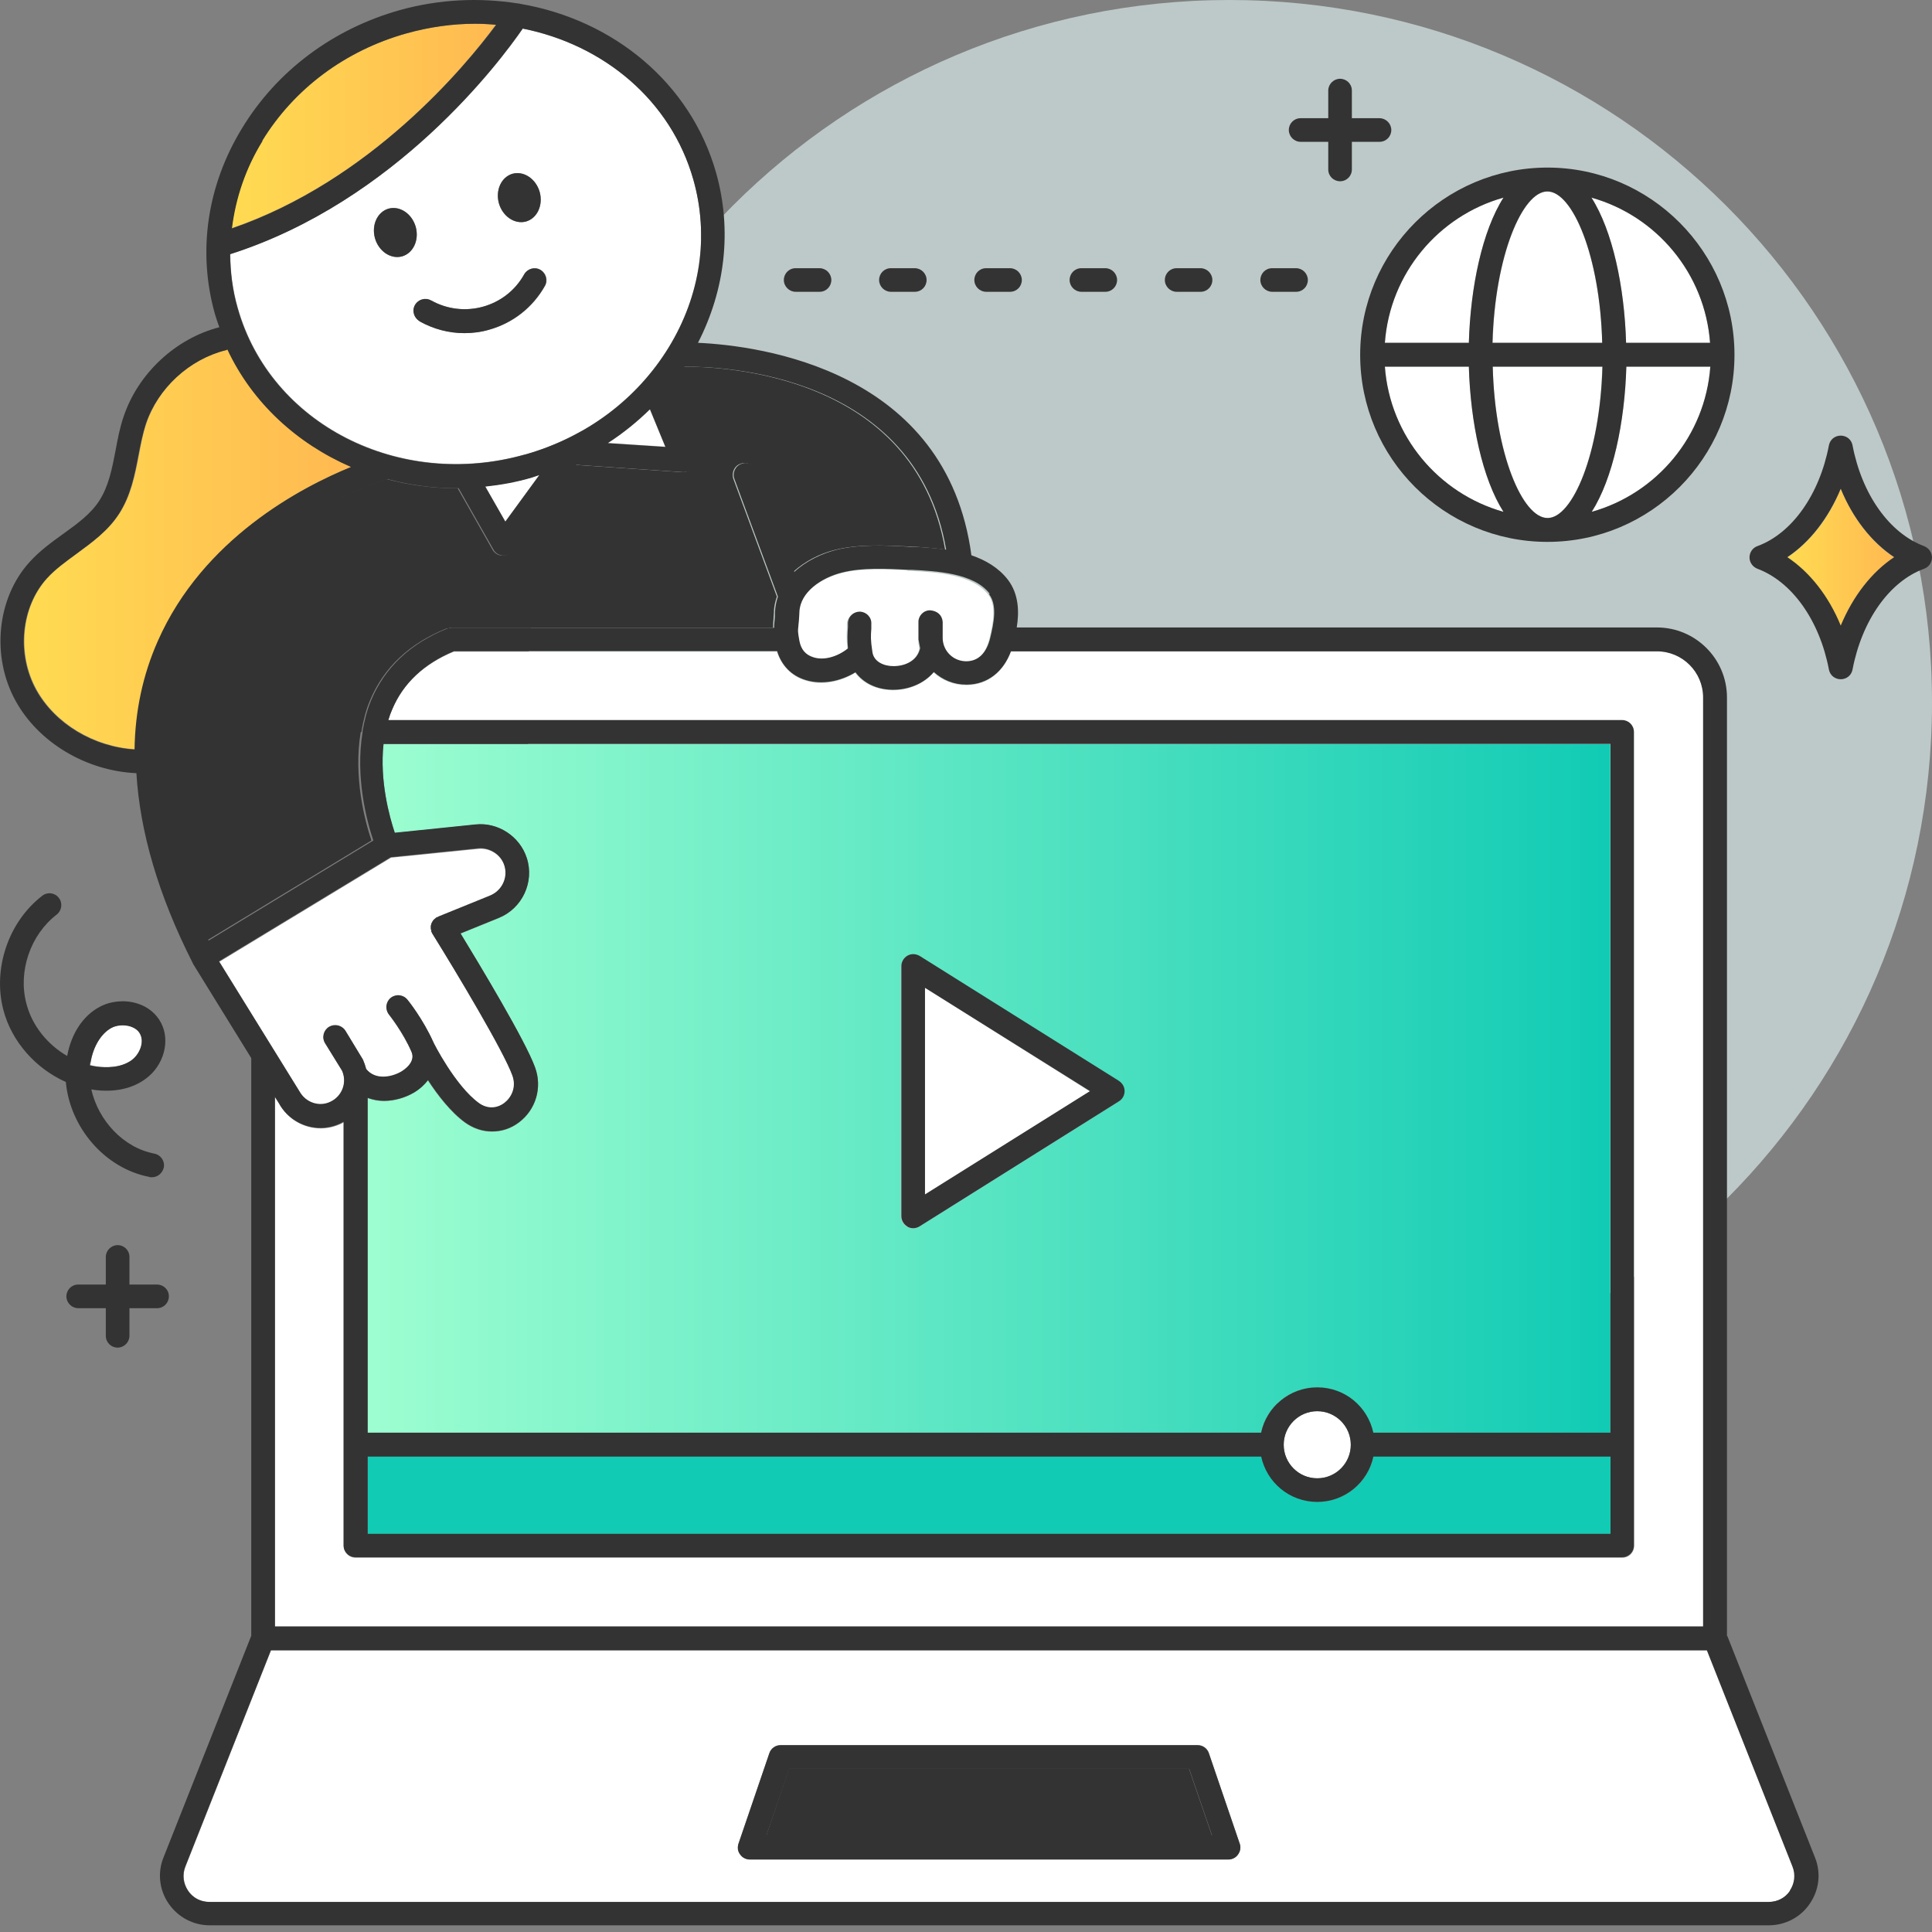 <svg width="88" height="88" viewBox="0 0 88 88" fill="none" xmlns="http://www.w3.org/2000/svg">
<rect x="0" y="0" width="88" height="88" fill="#808080" stroke="none"/>
<g clip-path="url(#clip0_18_623)">
<path d="M56 64C73.673 64 88 49.673 88 32C88 14.327 73.673 0 56 0C38.327 0 24 14.327 24 32C24 49.673 38.327 64 56 64Z" fill="#E6FAF9" fill-opacity="0.6"/>
<path d="M15.074 50.2C15.599 49.943 15.831 49.32 15.587 48.782L14.817 47.535C14.658 47.279 14.744 46.949 15 46.79C15.257 46.643 15.587 46.717 15.746 46.973L16.54 48.281C16.601 48.428 16.65 48.562 16.687 48.709C17.115 49.246 17.872 49.075 18.288 48.831C18.398 48.77 18.96 48.403 18.752 47.926C18.349 47.01 17.726 46.24 17.726 46.228C17.542 45.995 17.579 45.653 17.811 45.47C18.043 45.275 18.386 45.323 18.569 45.556C18.593 45.592 19.278 46.448 19.742 47.474C19.742 47.499 20.744 49.479 21.82 50.261C22.186 50.53 22.626 50.53 22.981 50.261C23.274 50.041 23.555 49.564 23.348 49.002C22.944 47.89 20.793 44.297 19.706 42.549C19.706 42.537 19.693 42.513 19.681 42.488C19.681 42.488 19.669 42.476 19.657 42.464C19.657 42.439 19.657 42.427 19.657 42.403C19.657 42.366 19.644 42.329 19.632 42.292C19.632 42.256 19.632 42.219 19.632 42.195C19.632 42.158 19.632 42.134 19.657 42.097C19.657 42.06 19.681 42.036 19.706 41.999C19.718 41.975 19.742 41.938 19.767 41.914C19.791 41.889 19.816 41.865 19.852 41.84C19.864 41.828 19.877 41.804 19.901 41.804C19.913 41.804 19.925 41.804 19.95 41.791C19.962 41.791 19.974 41.767 19.987 41.767L22.333 40.814C22.871 40.594 23.164 39.983 22.981 39.433C22.822 38.932 22.309 38.614 21.795 38.663L17.811 39.066L9.99 43.808L13.656 49.735C13.949 50.273 14.573 50.468 15.086 50.212L15.074 50.2Z" fill="white"/>
<path d="M23.017 23.753L24.57 21.626C24.447 21.663 24.325 21.712 24.203 21.749C23.506 21.944 22.797 22.066 22.101 22.152L23.017 23.753Z" fill="white"/>
<path d="M22.406 51.544C21.979 51.544 21.563 51.41 21.184 51.141C20.524 50.664 19.925 49.882 19.486 49.21C19.314 49.417 19.107 49.613 18.85 49.772C18.447 50.016 17.958 50.151 17.481 50.151C17.225 50.151 16.98 50.102 16.736 50.016V65.269H57.433C57.689 64.083 58.728 63.203 59.987 63.203C61.246 63.203 62.297 64.095 62.541 65.269H73.345V33.897H17.469C17.286 35.583 17.75 37.221 17.982 37.942L21.661 37.563C22.675 37.441 23.677 38.101 23.995 39.09C24.35 40.178 23.787 41.376 22.724 41.816L20.977 42.525C21.82 43.894 23.946 47.413 24.374 48.635C24.704 49.552 24.411 50.554 23.641 51.129C23.274 51.41 22.846 51.544 22.419 51.544H22.406ZM41.044 44.016C41.044 43.82 41.154 43.637 41.325 43.539C41.496 43.441 41.704 43.453 41.875 43.551L50.955 49.246C51.114 49.344 51.212 49.515 51.212 49.711C51.212 49.906 51.114 50.065 50.955 50.175L41.875 55.87C41.789 55.931 41.692 55.956 41.582 55.956C41.496 55.956 41.398 55.931 41.313 55.883C41.142 55.785 41.032 55.601 41.032 55.406V44.016H41.044Z" fill="url(#paint0_linear_18_623)"/>
<path d="M59.999 67.334C60.843 67.334 61.527 66.65 61.527 65.806C61.527 64.963 60.843 64.279 59.999 64.279C59.155 64.279 58.471 64.963 58.471 65.806C58.471 66.65 59.155 67.334 59.999 67.334Z" fill="white"/>
<path d="M16.748 69.864H73.369V66.344H62.566C62.309 67.529 61.27 68.409 60.011 68.409C58.752 68.409 57.701 67.517 57.457 66.344H16.748V69.864Z" fill="url(#paint1_linear_18_623)"/>
<path d="M41.349 25.977C40.372 25.928 39.26 25.867 38.343 26.099C37.39 26.344 36.412 26.991 36.388 27.896C36.388 28.226 36.363 28.421 36.339 28.556C36.314 28.764 36.314 28.8 36.388 29.216C36.461 29.595 36.669 29.851 37.023 29.961C37.512 30.108 38.123 29.937 38.6 29.558C38.551 29.118 38.563 28.898 38.575 28.593V28.397C38.6 28.104 38.844 27.884 39.125 27.884C39.125 27.884 39.137 27.884 39.15 27.884C39.443 27.896 39.675 28.152 39.663 28.458V28.666C39.626 29.008 39.626 29.167 39.7 29.717C39.761 30.169 40.249 30.352 40.641 30.365C41.166 30.365 41.753 30.132 41.875 29.546C41.85 29.424 41.826 29.289 41.826 29.155V28.372C41.802 28.079 42.046 27.823 42.339 27.823C42.669 27.847 42.889 28.055 42.889 28.348V29.118C42.926 29.692 43.403 30.145 43.977 30.145H43.989C44.527 30.145 44.894 29.79 45.065 29.093C45.236 28.385 45.395 27.59 45.016 27.089C44.295 26.148 42.596 26.063 41.459 26.002H41.313L41.349 25.977Z" fill="white"/>
<path d="M44.038 31.208H44.001C43.427 31.208 42.914 30.988 42.523 30.633C42.058 31.183 41.337 31.44 40.69 31.44C40.665 31.44 40.641 31.44 40.616 31.44C39.895 31.416 39.296 31.122 38.954 30.646C38.257 31.073 37.414 31.232 36.693 31C36.045 30.805 35.593 30.316 35.385 29.68H20.671C19.314 30.242 18.361 31.122 17.86 32.32C17.787 32.479 17.726 32.65 17.677 32.821H73.895C74.2 32.821 74.432 33.066 74.432 33.359V70.414C74.432 70.719 74.188 70.951 73.895 70.951H16.198C15.893 70.951 15.66 70.707 15.66 70.414V51.116C15.66 51.116 15.587 51.165 15.55 51.177C15.245 51.324 14.927 51.397 14.609 51.397C13.839 51.397 13.106 50.982 12.715 50.273L12.532 49.98V74.105H77.585V31.77C77.585 30.609 76.644 29.668 75.483 29.668H46.055C45.7 30.621 44.979 31.196 44.05 31.208H44.038Z" fill="white"/>
<path d="M16.015 21.26C13.546 20.209 11.517 18.351 10.381 15.907C10.356 15.919 10.32 15.944 10.295 15.944C8.633 16.359 7.203 17.679 6.665 19.292C6.507 19.744 6.421 20.233 6.323 20.746C6.152 21.639 5.969 22.567 5.443 23.386C4.942 24.168 4.209 24.694 3.512 25.207C3.011 25.574 2.535 25.916 2.156 26.331C0.97 27.639 0.763 29.778 1.667 31.416C2.522 32.956 4.282 34.019 6.177 34.129C6.201 32.369 6.555 30.707 7.24 29.167C9.293 24.523 13.729 22.189 16.039 21.247L16.015 21.26Z" fill="url(#paint2_linear_18_623)"/>
<path d="M6.018 48.269C6.36 48.012 6.592 47.486 6.397 47.095C6.287 46.888 6.091 46.79 5.944 46.741C5.663 46.656 5.333 46.68 5.077 46.814C4.612 47.071 4.258 47.645 4.136 48.366C4.136 48.415 4.123 48.464 4.111 48.513C4.209 48.538 4.319 48.562 4.429 48.574C4.808 48.623 5.517 48.66 6.03 48.269H6.018Z" fill="white"/>
<path d="M22.602 1.131C22.284 1.107 21.966 1.082 21.637 1.082C20.61 1.082 19.559 1.229 18.508 1.522C15.734 2.305 13.399 4.04 11.945 6.411C11.175 7.67 10.711 9.026 10.552 10.395C16.87 8.232 21.184 3.038 22.59 1.119L22.602 1.131Z" fill="url(#paint3_linear_18_623)"/>
<path d="M23.897 20.71C26.672 19.928 29.006 18.192 30.46 15.821C31.902 13.463 32.306 10.749 31.585 8.195C30.57 4.565 27.491 2.036 23.812 1.302C22.797 2.781 18.044 9.161 10.491 11.568C10.491 12.399 10.601 13.218 10.833 14.025C12.324 19.317 18.19 22.311 23.91 20.698L23.897 20.71ZM23.348 7.914C23.861 7.767 24.411 8.146 24.582 8.745C24.753 9.344 24.472 9.943 23.959 10.089C23.445 10.236 22.895 9.857 22.724 9.258C22.553 8.66 22.834 8.061 23.348 7.914ZM19.644 13.682C21.135 14.526 23.042 13.988 23.885 12.497C24.032 12.228 24.362 12.143 24.619 12.289C24.875 12.436 24.973 12.766 24.826 13.023C24.276 14 23.384 14.709 22.297 15.015C21.918 15.125 21.539 15.174 21.16 15.174C20.451 15.174 19.754 14.99 19.119 14.636C18.862 14.489 18.765 14.159 18.911 13.902C19.058 13.634 19.388 13.548 19.644 13.695V13.682ZM17.701 9.503C18.215 9.356 18.765 9.735 18.936 10.334C19.107 10.933 18.826 11.532 18.312 11.678C17.799 11.825 17.249 11.446 17.078 10.847C16.907 10.248 17.188 9.649 17.701 9.503Z" fill="white"/>
<path d="M30.301 20.355L29.593 18.632C29.006 19.206 28.37 19.732 27.674 20.172L30.289 20.343L30.301 20.355Z" fill="white"/>
<path d="M16.467 33.346C16.467 33.322 16.467 33.31 16.467 33.285C16.552 32.821 16.663 32.344 16.858 31.892C17.481 30.401 18.654 29.301 20.329 28.629C20.366 28.617 20.39 28.629 20.427 28.617C20.463 28.617 20.488 28.593 20.524 28.593H35.214C35.214 28.593 35.214 28.507 35.214 28.458C35.214 28.336 35.239 28.165 35.251 27.871C35.251 27.627 35.312 27.395 35.385 27.175L33.406 21.822C33.308 21.541 33.442 21.223 33.723 21.125C34.004 21.015 34.322 21.162 34.42 21.443L36.131 26.05C36.669 25.549 37.377 25.207 38.025 25.048C39.101 24.779 40.298 24.84 41.362 24.889H41.508C41.961 24.926 42.498 24.951 43.048 25.036C41.667 16.982 32.794 16.689 31.132 16.701C30.888 17.068 30.631 17.41 30.363 17.752L31.585 20.759C31.658 20.93 31.634 21.125 31.523 21.284C31.413 21.431 31.242 21.529 31.047 21.504L26.207 21.174L23.348 25.085C23.25 25.232 23.079 25.305 22.907 25.305C22.907 25.305 22.883 25.305 22.871 25.305C22.688 25.305 22.516 25.195 22.431 25.036L20.842 22.237C20.842 22.237 20.769 22.237 20.72 22.237C19.645 22.237 18.606 22.091 17.604 21.822C16.711 22.103 10.54 24.193 8.156 29.631C6.531 33.31 6.959 37.758 9.415 42.843L16.919 38.284C16.626 37.416 16.088 35.4 16.43 33.346H16.467Z" fill="#333333"/>
<path d="M42.132 44.993V54.416L49.635 49.711L42.132 44.993Z" fill="white"/>
<path d="M68.481 23.313C67.515 21.797 66.977 19.243 66.904 16.701H63.079C63.311 19.866 65.523 22.482 68.481 23.313Z" fill="white"/>
<path d="M83.843 22.274C83.293 23.618 82.437 24.706 81.411 25.39C82.437 26.075 83.281 27.163 83.843 28.507C84.393 27.163 85.248 26.075 86.275 25.39C85.248 24.706 84.405 23.618 83.843 22.274Z" fill="url(#paint4_linear_18_623)"/>
<path d="M77.757 75.168H12.348L8.45 85.018C8.303 85.385 8.352 85.788 8.572 86.118C8.792 86.448 9.146 86.631 9.55 86.631H80.567C80.959 86.631 81.325 86.448 81.545 86.118C81.765 85.788 81.814 85.397 81.667 85.018L77.769 75.168H77.757ZM56.394 84.456C56.296 84.603 56.125 84.688 55.954 84.688H34.151C33.98 84.688 33.809 84.603 33.711 84.456C33.613 84.309 33.589 84.126 33.638 83.967L35.043 79.849C35.117 79.629 35.324 79.482 35.556 79.482H54.548C54.781 79.482 54.988 79.629 55.062 79.849L56.467 83.967C56.528 84.138 56.504 84.321 56.394 84.456Z" fill="white"/>
<path d="M68.481 9.002C65.523 9.833 63.311 12.448 63.079 15.614H66.904C66.977 13.071 67.515 10.517 68.481 9.002Z" fill="white"/>
<path d="M67.992 16.701C68.102 20.685 69.361 23.594 70.485 23.594C71.609 23.594 72.88 20.673 72.978 16.701H67.98H67.992Z" fill="white"/>
<path d="M72.978 15.614C72.868 11.629 71.609 8.721 70.485 8.721C69.361 8.721 68.09 11.642 67.992 15.614H72.99H72.978Z" fill="white"/>
<path d="M77.891 15.614C77.659 12.448 75.447 9.833 72.489 9.002C73.455 10.517 73.992 13.071 74.066 15.614H77.891Z" fill="white"/>
<path d="M72.501 23.313C75.459 22.482 77.671 19.866 77.903 16.701H74.078C74.005 19.243 73.467 21.797 72.501 23.313Z" fill="white"/>
<path d="M35.935 80.57L34.909 83.6H55.196L54.157 80.57H35.935Z" fill="#333333"/>
<path d="M18.312 11.678C18.826 11.532 19.095 10.933 18.936 10.334C18.765 9.735 18.215 9.368 17.701 9.503C17.188 9.65 16.919 10.248 17.078 10.847C17.249 11.446 17.799 11.813 18.312 11.678Z" fill="#333333"/>
<path d="M23.959 10.089C24.472 9.943 24.741 9.344 24.582 8.745C24.411 8.146 23.861 7.78 23.348 7.914C22.834 8.061 22.565 8.66 22.724 9.258C22.895 9.857 23.445 10.224 23.959 10.089Z" fill="#333333"/>
<path d="M19.107 14.636C19.742 14.99 20.439 15.174 21.148 15.174C21.526 15.174 21.918 15.125 22.284 15.015C23.36 14.709 24.264 14 24.814 13.023C24.961 12.766 24.863 12.436 24.606 12.289C24.35 12.143 24.02 12.24 23.873 12.497C23.042 14 21.135 14.526 19.632 13.683C19.376 13.536 19.046 13.634 18.899 13.89C18.752 14.147 18.85 14.477 19.107 14.624V14.636Z" fill="#333333"/>
<path d="M78.661 74.52V31.77C78.661 30.01 77.231 28.58 75.471 28.58H46.311C46.421 27.908 46.421 27.077 45.908 26.405C45.48 25.855 44.894 25.513 44.246 25.293C43.121 16.86 34.652 15.748 31.792 15.614C33.039 13.181 33.344 10.468 32.623 7.89C31.462 3.759 27.918 0.899 23.714 0.178C23.665 0.166 23.616 0.154 23.567 0.154C21.844 -0.115 20.023 -0.042 18.215 0.459C15.171 1.315 12.617 3.221 11.028 5.836C9.427 8.452 8.987 11.47 9.794 14.318C9.855 14.514 9.916 14.709 9.99 14.905C7.998 15.418 6.299 17.007 5.639 18.95C5.456 19.475 5.358 20.013 5.26 20.539C5.101 21.37 4.942 22.152 4.527 22.8C4.136 23.411 3.512 23.863 2.865 24.327C2.339 24.706 1.801 25.097 1.349 25.598C-0.142 27.236 -0.411 29.9 0.714 31.929C1.752 33.811 3.903 35.106 6.189 35.216C6.189 35.216 6.201 35.216 6.213 35.216C6.372 37.868 7.203 40.753 8.768 43.845C8.768 43.845 8.768 43.845 8.78 43.857C8.78 43.857 8.78 43.869 8.78 43.881L11.444 48.195V74.508L7.448 84.603C7.167 85.299 7.252 86.081 7.68 86.704C8.108 87.328 8.804 87.695 9.55 87.695H80.567C81.313 87.695 82.022 87.328 82.437 86.704C82.865 86.081 82.951 85.299 82.669 84.603L78.673 74.508L78.661 74.52ZM46.042 29.668H75.471C76.632 29.668 77.573 30.609 77.573 31.77V74.08H12.519V49.955L12.703 50.248C13.094 50.97 13.839 51.373 14.597 51.373C14.915 51.373 15.233 51.3 15.538 51.153C15.575 51.129 15.611 51.104 15.648 51.092V70.389C15.648 70.695 15.893 70.927 16.186 70.927H73.882C74.188 70.927 74.42 70.683 74.42 70.389V33.334C74.42 33.029 74.176 32.797 73.882 32.797H17.689C17.738 32.626 17.799 32.467 17.872 32.295C18.373 31.11 19.327 30.218 20.683 29.656H35.398C35.593 30.303 36.045 30.78 36.705 30.976C37.426 31.196 38.257 31.049 38.966 30.621C39.321 31.098 39.907 31.403 40.628 31.416C40.653 31.416 40.677 31.416 40.702 31.416C41.349 31.416 42.07 31.159 42.535 30.609C42.926 30.963 43.439 31.183 44.014 31.183H44.05C44.979 31.171 45.712 30.597 46.055 29.643L46.042 29.668ZM24.374 48.623C23.934 47.401 21.808 43.881 20.977 42.513L22.724 41.804C23.787 41.376 24.35 40.178 23.995 39.078C23.677 38.088 22.675 37.441 21.661 37.551L17.982 37.929C17.738 37.209 17.286 35.571 17.469 33.884H73.357V65.256H62.553C62.297 64.071 61.258 63.191 59.999 63.191C58.74 63.191 57.689 64.083 57.445 65.256H16.748V50.004C16.992 50.09 17.237 50.139 17.494 50.139C17.97 50.139 18.459 49.992 18.862 49.76C19.131 49.601 19.339 49.405 19.498 49.197C19.938 49.87 20.537 50.652 21.197 51.129C21.575 51.397 21.991 51.532 22.419 51.532C22.846 51.532 23.274 51.397 23.641 51.116C24.411 50.53 24.704 49.528 24.374 48.623ZM61.527 65.806C61.527 66.65 60.842 67.334 59.999 67.334C59.156 67.334 58.471 66.65 58.471 65.806C58.471 64.963 59.156 64.278 59.999 64.278C60.842 64.278 61.527 64.963 61.527 65.806ZM57.445 66.344C57.701 67.529 58.74 68.409 59.999 68.409C61.258 68.409 62.309 67.517 62.553 66.344H73.357V69.864H16.748V66.344H57.445ZM45.052 27.065C45.431 27.566 45.272 28.36 45.101 29.069C44.93 29.753 44.564 30.108 44.026 30.12H44.014C43.427 30.12 42.963 29.668 42.938 29.093V28.324C42.914 28.018 42.694 27.823 42.364 27.798C42.058 27.798 41.826 28.055 41.838 28.348V29.13C41.863 29.265 41.887 29.399 41.912 29.521C41.789 30.108 41.203 30.352 40.677 30.34C40.286 30.34 39.797 30.157 39.736 29.692C39.651 29.13 39.663 28.971 39.687 28.641V28.434C39.712 28.128 39.48 27.884 39.186 27.859H39.162C38.881 27.859 38.636 28.079 38.624 28.372V28.568C38.6 28.874 38.587 29.106 38.624 29.534C38.147 29.912 37.536 30.096 37.047 29.937C36.693 29.827 36.485 29.582 36.412 29.191C36.339 28.776 36.339 28.739 36.363 28.531C36.375 28.397 36.4 28.201 36.412 27.871C36.449 26.967 37.414 26.307 38.367 26.075C39.284 25.843 40.396 25.904 41.374 25.953H41.52C42.657 26.014 44.356 26.099 45.077 27.04L45.052 27.065ZM11.945 6.411C13.399 4.04 15.721 2.305 18.508 1.522C19.559 1.229 20.61 1.082 21.637 1.082C21.954 1.082 22.284 1.095 22.602 1.131C21.184 3.038 16.87 8.232 10.564 10.407C10.735 9.026 11.187 7.67 11.957 6.423L11.945 6.411ZM23.812 1.302C27.491 2.036 30.558 4.565 31.585 8.195C32.306 10.749 31.902 13.463 30.46 15.821C29.006 18.192 26.684 19.928 23.897 20.71C18.178 22.323 12.312 19.329 10.821 14.037C10.588 13.23 10.491 12.399 10.479 11.581C18.031 9.173 22.785 2.781 23.8 1.315L23.812 1.302ZM30.301 20.355L27.686 20.184C28.383 19.732 29.018 19.219 29.605 18.644L30.314 20.368L30.301 20.355ZM24.57 21.639L23.017 23.765L22.101 22.164C22.797 22.091 23.494 21.968 24.203 21.761C24.325 21.724 24.447 21.675 24.57 21.639ZM6.152 34.141C4.258 34.031 2.498 32.968 1.643 31.428C0.738 29.79 0.946 27.651 2.131 26.344C2.51 25.928 2.987 25.586 3.488 25.219C4.185 24.706 4.918 24.181 5.419 23.398C5.944 22.58 6.128 21.651 6.299 20.759C6.397 20.245 6.494 19.769 6.641 19.304C7.191 17.679 8.621 16.371 10.271 15.956C10.307 15.956 10.332 15.931 10.356 15.919C11.493 18.351 13.534 20.209 15.99 21.272C13.681 22.213 9.244 24.547 7.191 29.191C6.507 30.731 6.152 32.393 6.128 34.153L6.152 34.141ZM8.205 29.631C10.601 24.205 16.76 22.103 17.652 21.822C18.654 22.091 19.706 22.237 20.769 22.237C20.805 22.237 20.842 22.237 20.891 22.237L22.48 25.036C22.565 25.195 22.736 25.293 22.92 25.305C22.92 25.305 22.944 25.305 22.956 25.305C23.128 25.305 23.286 25.219 23.396 25.085L26.256 21.174L31.096 21.504C31.291 21.516 31.462 21.431 31.572 21.284C31.682 21.137 31.707 20.93 31.634 20.759L30.411 17.752C30.692 17.422 30.949 17.068 31.181 16.701C32.843 16.689 41.716 16.982 43.097 25.036C42.547 24.951 42.009 24.926 41.557 24.902H41.41C40.347 24.84 39.15 24.779 38.074 25.048C37.426 25.219 36.718 25.549 36.18 26.05L34.469 21.443C34.371 21.162 34.053 21.015 33.772 21.125C33.491 21.223 33.344 21.541 33.454 21.822L35.434 27.175C35.361 27.395 35.312 27.615 35.3 27.871C35.3 28.165 35.275 28.336 35.263 28.458C35.263 28.507 35.263 28.544 35.263 28.593H20.573C20.573 28.593 20.5 28.605 20.476 28.617C20.439 28.617 20.414 28.617 20.378 28.629C18.703 29.301 17.53 30.401 16.907 31.892C16.711 32.357 16.601 32.821 16.516 33.285C16.516 33.31 16.516 33.322 16.516 33.346C16.174 35.4 16.711 37.416 17.005 38.284L9.501 42.842C7.044 37.758 6.617 33.31 8.242 29.631H8.205ZM9.977 43.783L17.799 39.042L21.783 38.638C22.296 38.59 22.81 38.907 22.969 39.408C23.152 39.971 22.859 40.569 22.321 40.789L19.974 41.742C19.974 41.742 19.95 41.767 19.938 41.767C19.925 41.767 19.913 41.767 19.889 41.779C19.877 41.779 19.864 41.804 19.84 41.816C19.816 41.84 19.779 41.865 19.754 41.889C19.73 41.914 19.718 41.938 19.693 41.975C19.681 42.011 19.657 42.036 19.644 42.072C19.644 42.109 19.632 42.134 19.62 42.17C19.62 42.207 19.62 42.244 19.62 42.268C19.62 42.305 19.62 42.341 19.644 42.378C19.644 42.403 19.644 42.415 19.644 42.439C19.644 42.439 19.657 42.451 19.669 42.464C19.669 42.488 19.669 42.5 19.693 42.525C20.781 44.272 22.932 47.865 23.335 48.977C23.543 49.552 23.262 50.016 22.969 50.236C22.614 50.505 22.174 50.505 21.808 50.236C20.732 49.454 19.73 47.474 19.73 47.45C19.266 46.411 18.593 45.568 18.557 45.531C18.373 45.299 18.031 45.262 17.799 45.446C17.567 45.629 17.53 45.971 17.713 46.203C17.713 46.203 18.349 46.986 18.74 47.902C18.948 48.379 18.398 48.733 18.276 48.806C17.86 49.051 17.102 49.222 16.675 48.684C16.638 48.538 16.589 48.403 16.528 48.257L15.734 46.949C15.575 46.692 15.245 46.619 14.988 46.766C14.732 46.924 14.646 47.254 14.805 47.511L15.575 48.758C15.819 49.295 15.587 49.919 15.062 50.175C14.548 50.432 13.925 50.224 13.632 49.699L9.965 43.771L9.977 43.783ZM81.533 86.118C81.313 86.448 80.959 86.631 80.555 86.631H9.537C9.134 86.631 8.78 86.448 8.56 86.118C8.34 85.788 8.291 85.385 8.438 85.018L12.336 75.168H77.744L81.643 85.018C81.79 85.385 81.741 85.788 81.521 86.118H81.533Z" fill="#333333"/>
<path d="M55.062 79.861C54.988 79.641 54.781 79.494 54.548 79.494H35.556C35.324 79.494 35.117 79.641 35.043 79.861L33.638 83.979C33.577 84.15 33.601 84.334 33.711 84.468C33.809 84.615 33.98 84.7 34.151 84.7H55.954C56.125 84.7 56.296 84.615 56.394 84.468C56.492 84.321 56.528 84.138 56.467 83.979L55.062 79.861ZM34.909 83.6L35.948 80.57H54.169L55.208 83.6H34.921H34.909Z" fill="#333333"/>
<path d="M87.644 24.877C86.067 24.291 84.808 22.531 84.38 20.282C84.332 20.025 84.112 19.842 83.843 19.842C83.574 19.842 83.354 20.025 83.305 20.282C82.877 22.531 81.618 24.303 80.042 24.877C79.834 24.951 79.688 25.158 79.688 25.39C79.688 25.623 79.834 25.818 80.042 25.904C81.618 26.49 82.877 28.25 83.305 30.499C83.354 30.756 83.574 30.939 83.843 30.939C84.112 30.939 84.332 30.756 84.38 30.499C84.808 28.25 86.067 26.478 87.644 25.904C87.851 25.831 87.998 25.623 87.998 25.39C87.998 25.158 87.851 24.963 87.644 24.877ZM83.843 28.495C83.293 27.15 82.437 26.063 81.411 25.378C82.437 24.694 83.281 23.606 83.843 22.262C84.393 23.606 85.248 24.694 86.275 25.378C85.248 26.063 84.405 27.15 83.843 28.495Z" fill="#333333"/>
<path d="M41.325 55.87C41.41 55.919 41.496 55.944 41.594 55.944C41.692 55.944 41.789 55.919 41.887 55.858L50.968 50.163C51.126 50.065 51.224 49.894 51.224 49.699C51.224 49.503 51.126 49.344 50.968 49.234L41.887 43.539C41.716 43.441 41.508 43.429 41.337 43.527C41.166 43.625 41.056 43.808 41.056 44.003V55.394C41.056 55.589 41.166 55.773 41.337 55.87H41.325ZM42.132 44.993L49.648 49.699L42.132 54.404V44.981V44.993Z" fill="#333333"/>
<path d="M70.485 24.682C75.19 24.682 79.003 20.856 79.003 16.163C79.003 11.47 75.178 7.633 70.485 7.633C65.792 7.633 61.954 11.458 61.954 16.163C61.954 20.869 65.78 24.682 70.485 24.682ZM70.485 23.594C69.348 23.594 68.09 20.673 67.992 16.701H72.99C72.88 20.685 71.621 23.594 70.497 23.594H70.485ZM72.501 23.313C73.467 21.797 74.005 19.243 74.078 16.701H77.903C77.671 19.866 75.459 22.482 72.501 23.313ZM77.891 15.614H74.066C73.992 13.072 73.455 10.517 72.489 9.002C75.447 9.833 77.659 12.448 77.891 15.614ZM70.485 8.721C71.621 8.721 72.88 11.642 72.978 15.614H67.98C68.09 11.629 69.348 8.721 70.473 8.721H70.485ZM68.481 9.002C67.515 10.517 66.977 13.072 66.904 15.614H63.079C63.311 12.448 65.523 9.833 68.481 9.002ZM66.904 16.701C66.977 19.243 67.515 21.797 68.481 23.313C65.523 22.482 63.311 19.866 63.079 16.701H66.904Z" fill="#333333"/>
<path d="M53.595 12.216C53.29 12.216 53.057 12.46 53.057 12.754C53.057 13.047 53.302 13.291 53.595 13.291H54.683C54.988 13.291 55.221 13.047 55.221 12.754C55.221 12.46 54.976 12.216 54.683 12.216H53.595Z" fill="#333333"/>
<path d="M57.946 12.216C57.64 12.216 57.408 12.46 57.408 12.754C57.408 13.047 57.653 13.291 57.946 13.291H59.034C59.339 13.291 59.571 13.047 59.571 12.754C59.571 12.46 59.327 12.216 59.034 12.216H57.946Z" fill="#333333"/>
<path d="M49.257 12.216C48.951 12.216 48.719 12.46 48.719 12.754C48.719 13.047 48.963 13.291 49.257 13.291H50.344C50.65 13.291 50.882 13.047 50.882 12.754C50.882 12.46 50.638 12.216 50.344 12.216H49.257Z" fill="#333333"/>
<path d="M40.579 12.216C40.274 12.216 40.042 12.46 40.042 12.754C40.042 13.047 40.286 13.291 40.579 13.291H41.667C41.973 13.291 42.205 13.047 42.205 12.754C42.205 12.46 41.96 12.216 41.667 12.216H40.579Z" fill="#333333"/>
<path d="M36.241 12.216C35.935 12.216 35.703 12.46 35.703 12.754C35.703 13.047 35.948 13.291 36.241 13.291H37.329C37.634 13.291 37.866 13.047 37.866 12.754C37.866 12.46 37.622 12.216 37.329 12.216H36.241Z" fill="#333333"/>
<path d="M44.918 12.216C44.612 12.216 44.38 12.46 44.38 12.754C44.38 13.047 44.625 13.291 44.918 13.291H46.006C46.311 13.291 46.543 13.047 46.543 12.754C46.543 12.46 46.299 12.216 46.006 12.216H44.918Z" fill="#333333"/>
<path d="M6.824 53.622C6.824 53.622 6.898 53.622 6.922 53.622C7.179 53.622 7.399 53.438 7.46 53.182C7.521 52.888 7.325 52.607 7.032 52.546C5.614 52.277 4.478 51.031 4.16 49.625C4.197 49.625 4.233 49.625 4.258 49.638C5.199 49.772 6.042 49.589 6.653 49.124C7.46 48.525 7.765 47.413 7.338 46.594C7.118 46.167 6.727 45.849 6.238 45.702C5.676 45.531 5.04 45.592 4.539 45.861C3.781 46.264 3.244 47.083 3.06 48.098C2.168 47.584 1.459 46.717 1.203 45.715C0.811 44.248 1.386 42.574 2.584 41.657C2.816 41.474 2.865 41.132 2.681 40.899C2.498 40.655 2.156 40.618 1.924 40.801C0.384 41.987 -0.337 44.126 0.152 45.995C0.53 47.45 1.63 48.672 2.999 49.283C3.182 51.336 4.759 53.218 6.812 53.609L6.824 53.622ZM4.123 48.379C4.246 47.67 4.6 47.083 5.064 46.827C5.309 46.692 5.639 46.668 5.932 46.753C6.079 46.802 6.287 46.9 6.384 47.108C6.58 47.486 6.348 48.024 6.006 48.281C5.492 48.66 4.783 48.635 4.405 48.587C4.295 48.574 4.197 48.55 4.087 48.525C4.087 48.477 4.099 48.428 4.111 48.379H4.123Z" fill="#333333"/>
<path d="M61.038 8.256C61.343 8.256 61.576 8.012 61.576 7.719V6.46H62.834C63.14 6.46 63.372 6.215 63.372 5.922C63.372 5.629 63.128 5.384 62.834 5.384H61.576V4.125C61.576 3.82 61.331 3.588 61.038 3.588C60.745 3.588 60.5 3.832 60.5 4.125V5.384H59.241C58.936 5.384 58.704 5.629 58.704 5.922C58.704 6.215 58.948 6.46 59.241 6.46H60.5V7.719C60.5 8.024 60.745 8.256 61.038 8.256Z" fill="#333333"/>
<path d="M7.692 59.048C7.692 58.742 7.448 58.51 7.154 58.51H5.896V57.251C5.896 56.946 5.651 56.714 5.358 56.714C5.064 56.714 4.82 56.958 4.82 57.251V58.51H3.561C3.256 58.51 3.024 58.755 3.024 59.048C3.024 59.341 3.268 59.586 3.561 59.586H4.82V60.844C4.82 61.15 5.064 61.382 5.358 61.382C5.651 61.382 5.896 61.138 5.896 60.844V59.586H7.154C7.46 59.586 7.692 59.341 7.692 59.048Z" fill="#333333"/>
</g>
<defs>
<linearGradient id="paint0_linear_18_623" x1="16.748" y1="49.576" x2="73.357" y2="49.576" gradientUnits="userSpaceOnUse">
<stop stop-color="#9DFED1"/>
<stop offset="0.69" stop-color="#3DDBBD"/>
<stop offset="1" stop-color="#11CBB4"/>
</linearGradient>
<linearGradient id="paint1_linear_18_623" x1="0.005" y1="68.104" x2="1.227" y2="68.104" gradientUnits="userSpaceOnUse">
<stop stop-color="#9DFED1"/>
<stop offset="0.69" stop-color="#3DDBBD"/>
<stop offset="1" stop-color="#11CBB4"/>
</linearGradient>
<linearGradient id="paint2_linear_18_623" x1="1.08" y1="25.024" x2="16.015" y2="25.024" gradientUnits="userSpaceOnUse">
<stop stop-color="#FFDB51"/>
<stop offset="1" stop-color="#FFB951"/>
</linearGradient>
<linearGradient id="paint3_linear_18_623" x1="10.552" y1="5.739" x2="22.602" y2="5.739" gradientUnits="userSpaceOnUse">
<stop stop-color="#FFDB51"/>
<stop offset="1" stop-color="#FFB951"/>
</linearGradient>
<linearGradient id="paint4_linear_18_623" x1="81.423" y1="25.39" x2="86.275" y2="25.39" gradientUnits="userSpaceOnUse">
<stop stop-color="#FFDB51"/>
<stop offset="1" stop-color="#FFB951"/>
</linearGradient>
<clipPath id="clip0_18_623">
<rect width="88" height="88" fill="white"/>
</clipPath>
</defs>
</svg>
